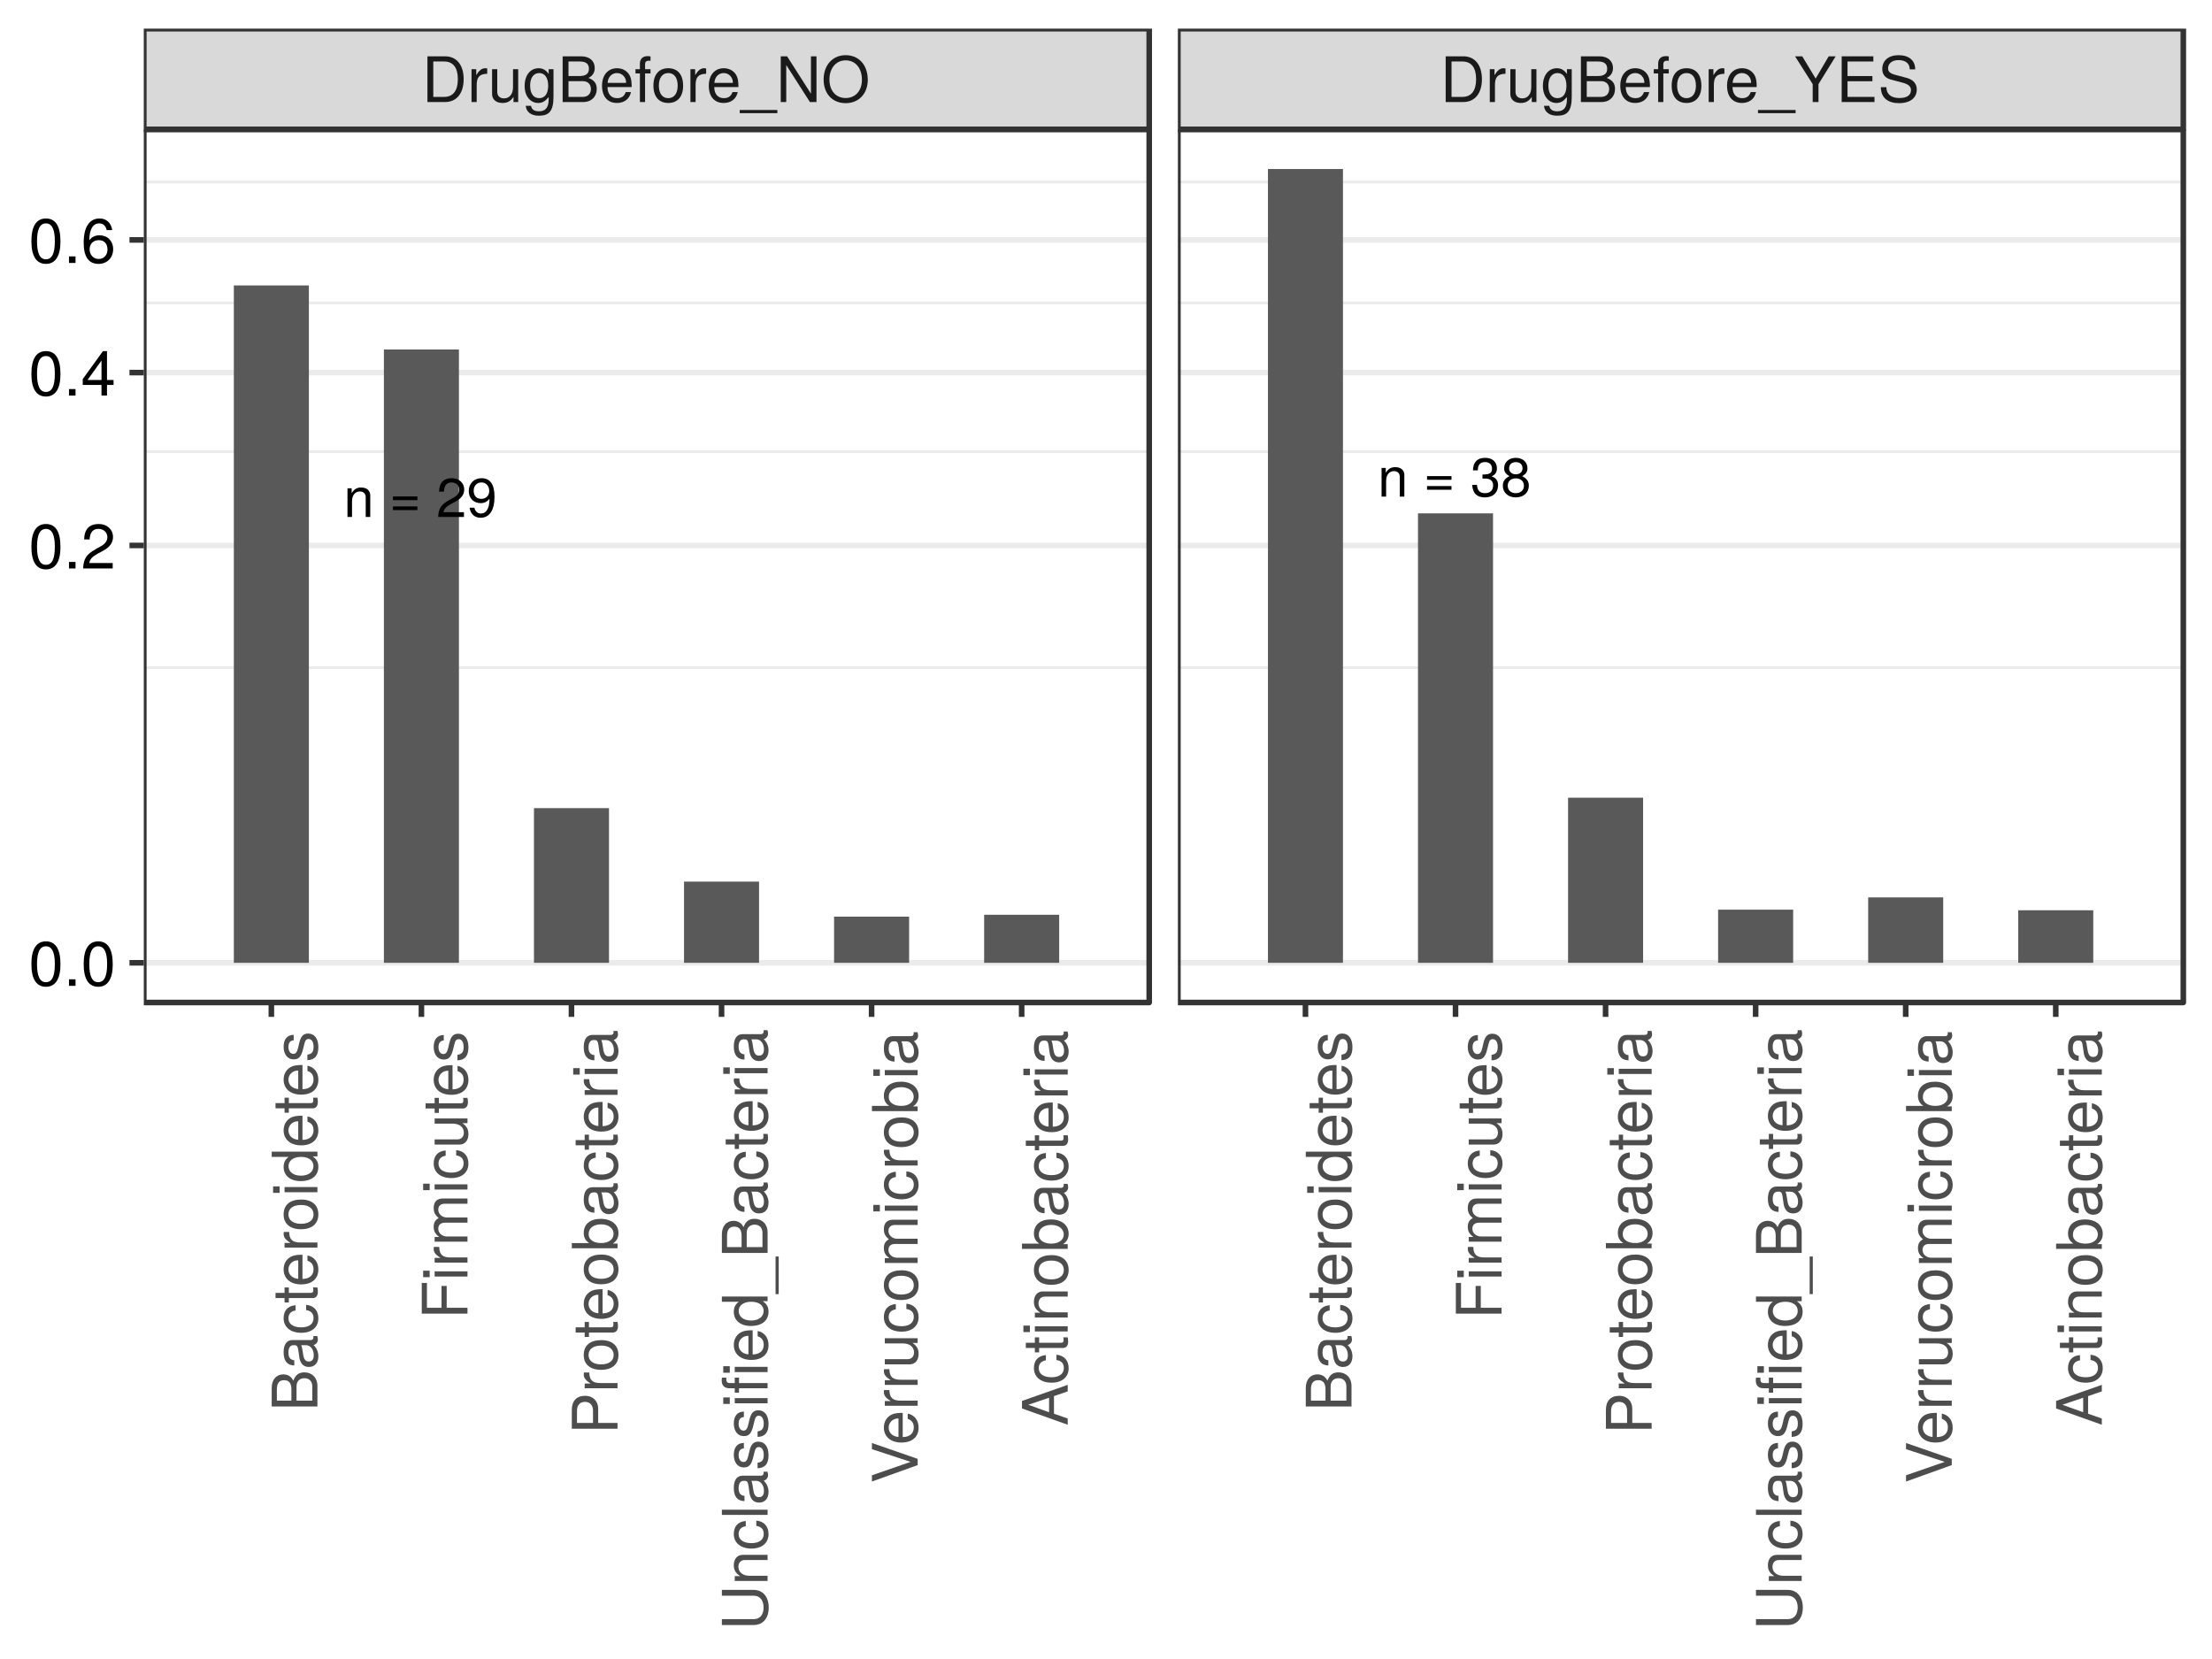 <?xml version="1.0" encoding="UTF-8"?>
<svg xmlns="http://www.w3.org/2000/svg" xmlns:xlink="http://www.w3.org/1999/xlink" width="768pt" height="576pt" viewBox="0 0 768 576" version="1.1">
<defs>
<g>
<symbol overflow="visible" id="glyph0-0">
<path style="stroke:none;" d=""/>
</symbol>
<symbol overflow="visible" id="glyph0-1">
<path style="stroke:none;" d="M 9.234 0 L 9.234 -7.516 C 9.234 -9.156 8 -10.219 6.094 -10.219 C 4.609 -10.219 3.656 -9.656 2.781 -8.266 L 2.781 -9.938 L 1.328 -9.938 L 1.328 0 L 2.906 0 L 2.906 -5.484 C 2.906 -7.516 4 -8.844 5.609 -8.844 C 6.859 -8.844 7.656 -8.078 7.656 -6.891 L 7.656 0 Z M 9.234 0 "/>
</symbol>
<symbol overflow="visible" id="glyph0-2">
<path style="stroke:none;" d=""/>
</symbol>
<symbol overflow="visible" id="glyph0-3">
<path style="stroke:none;" d="M 9.781 -5.828 L 9.781 -7.109 L 1.297 -7.109 L 1.297 -5.828 Z M 9.781 -2.375 L 9.781 -3.656 L 1.297 -3.656 L 1.297 -2.375 Z M 9.781 -2.375 "/>
</symbol>
<symbol overflow="visible" id="glyph0-4">
<path style="stroke:none;" d="M 9.688 -9.5 C 9.688 -11.781 7.922 -13.453 5.391 -13.453 C 2.641 -13.453 1.047 -12.047 0.953 -8.781 L 2.625 -8.781 C 2.75 -11.047 3.688 -11.984 5.328 -11.984 C 6.844 -11.984 7.984 -10.906 7.984 -9.469 C 7.984 -8.406 7.359 -7.5 6.172 -6.812 L 4.422 -5.828 C 1.609 -4.234 0.797 -2.953 0.641 0 L 9.594 0 L 9.594 -1.656 L 2.516 -1.656 C 2.688 -2.75 3.297 -3.453 4.953 -4.422 L 6.844 -5.438 C 8.719 -6.453 9.688 -7.859 9.688 -9.5 Z M 9.688 -9.5 "/>
</symbol>
<symbol overflow="visible" id="glyph0-5">
<path style="stroke:none;" d="M 9.656 -7.031 C 9.656 -11.25 8.188 -13.453 5.125 -13.453 C 2.562 -13.453 0.719 -11.625 0.719 -8.984 C 0.719 -6.484 2.422 -4.797 4.859 -4.797 C 6.125 -4.797 7.062 -5.25 7.922 -6.297 C 7.906 -3.016 6.844 -1.188 4.938 -1.188 C 3.75 -1.188 2.938 -1.938 2.672 -3.219 L 1 -3.219 C 1.328 -1.031 2.766 0.281 4.812 0.281 C 7.969 0.281 9.656 -2.391 9.656 -7.031 Z M 7.828 -9.031 C 7.828 -7.375 6.672 -6.281 5.047 -6.281 C 3.438 -6.281 2.422 -7.328 2.422 -9.125 C 2.422 -10.828 3.562 -11.984 5.109 -11.984 C 6.656 -11.984 7.828 -10.781 7.828 -9.031 Z M 7.828 -9.031 "/>
</symbol>
<symbol overflow="visible" id="glyph0-6">
<path style="stroke:none;" d="M 9.594 -3.906 C 9.594 -5.531 8.938 -6.484 7.328 -7.031 C 8.578 -7.531 9.203 -8.406 9.203 -9.75 C 9.203 -12.062 7.656 -13.453 5.109 -13.453 C 2.391 -13.453 0.953 -11.969 0.891 -9.109 L 2.562 -9.109 C 2.594 -11.094 3.422 -11.984 5.125 -11.984 C 6.594 -11.984 7.5 -11.109 7.5 -9.688 C 7.5 -8.25 6.859 -7.656 4.188 -7.656 L 4.188 -6.266 L 5.109 -6.266 C 6.938 -6.266 7.891 -5.391 7.891 -3.891 C 7.891 -2.203 6.844 -1.188 5.109 -1.188 C 3.281 -1.188 2.391 -2.109 2.281 -4.062 L 0.609 -4.062 C 0.812 -1.062 2.297 0.281 5.047 0.281 C 7.812 0.281 9.594 -1.359 9.594 -3.906 Z M 9.594 -3.906 "/>
</symbol>
<symbol overflow="visible" id="glyph0-7">
<path style="stroke:none;" d="M 9.734 -3.797 C 9.734 -5.297 8.969 -6.328 7.422 -7.078 C 8.797 -7.906 9.25 -8.594 9.25 -9.859 C 9.25 -11.969 7.609 -13.453 5.219 -13.453 C 2.844 -13.453 1.172 -11.969 1.172 -9.859 C 1.172 -8.609 1.625 -7.922 3 -7.078 C 1.453 -6.328 0.703 -5.297 0.703 -3.812 C 0.703 -1.344 2.562 0.281 5.219 0.281 C 7.875 0.281 9.734 -1.344 9.734 -3.797 Z M 7.547 -9.828 C 7.547 -8.578 6.625 -7.734 5.219 -7.734 C 3.812 -7.734 2.891 -8.578 2.891 -9.844 C 2.891 -11.141 3.812 -11.969 5.219 -11.969 C 6.641 -11.969 7.547 -11.141 7.547 -9.828 Z M 8.031 -3.781 C 8.031 -2.188 6.891 -1.188 5.172 -1.188 C 3.547 -1.188 2.406 -2.203 2.406 -3.781 C 2.406 -5.344 3.547 -6.328 5.219 -6.328 C 6.891 -6.328 8.031 -5.344 8.031 -3.781 Z M 8.031 -3.781 "/>
</symbol>
<symbol overflow="visible" id="glyph1-0">
<path style="stroke:none;" d=""/>
</symbol>
<symbol overflow="visible" id="glyph1-1">
<path style="stroke:none;" d="M 14.516 -7.938 C 14.516 -12.859 12.078 -15.875 8.047 -15.875 L 1.938 -15.875 L 1.938 0 L 8.047 0 C 12.062 0 14.516 -3 14.516 -7.938 Z M 12.5 -7.922 C 12.5 -3.922 10.844 -1.781 7.703 -1.781 L 3.969 -1.781 L 3.969 -14.078 L 7.703 -14.078 C 10.844 -14.078 12.5 -11.969 12.5 -7.922 Z M 12.5 -7.922 "/>
</symbol>
<symbol overflow="visible" id="glyph1-2">
<path style="stroke:none;" d="M 6.984 -9.812 L 6.984 -11.672 C 6.688 -11.703 6.531 -11.734 6.297 -11.734 C 5.109 -11.734 4.219 -11.031 3.172 -9.344 L 3.172 -11.406 L 1.531 -11.406 L 1.531 0 L 3.328 0 L 3.328 -5.922 C 3.328 -8.484 4.172 -9.766 6.984 -9.812 Z M 6.984 -9.812 "/>
</symbol>
<symbol overflow="visible" id="glyph1-3">
<path style="stroke:none;" d="M 10.484 0 L 10.484 -11.406 L 8.688 -11.406 L 8.688 -5.109 C 8.688 -2.781 7.469 -1.266 5.578 -1.266 C 4.141 -1.266 3.219 -2.141 3.219 -3.5 L 3.219 -11.406 L 1.422 -11.406 L 1.422 -2.781 C 1.422 -0.891 2.828 0.328 5.047 0.328 C 6.719 0.328 7.797 -0.266 8.859 -1.766 L 8.859 0 Z M 10.484 0 "/>
</symbol>
<symbol overflow="visible" id="glyph1-4">
<path style="stroke:none;" d="M 10.641 -1.875 L 10.641 -11.406 L 8.969 -11.406 L 8.969 -9.75 C 8.047 -11.094 6.938 -11.734 5.484 -11.734 C 2.594 -11.734 0.625 -9.297 0.625 -5.594 C 0.625 -2 2.656 0.328 5.328 0.328 C 6.766 0.328 7.766 -0.281 8.969 -1.719 L 8.969 -0.953 C 8.969 2.062 7.734 3.219 5.609 3.219 C 4.172 3.219 3.062 2.703 2.844 1.312 L 1 1.312 C 1.203 3.453 2.875 4.75 5.547 4.75 C 9.125 4.75 10.641 3.156 10.641 -1.875 Z M 8.797 -5.641 C 8.797 -2.922 7.625 -1.344 5.703 -1.344 C 3.719 -1.344 2.531 -2.938 2.531 -5.703 C 2.531 -8.438 3.75 -10.062 5.688 -10.062 C 7.641 -10.062 8.797 -8.406 8.797 -5.641 Z M 8.797 -5.641 "/>
</symbol>
<symbol overflow="visible" id="glyph1-5">
<path style="stroke:none;" d="M 13.562 -4.531 C 13.562 -6.438 12.688 -7.594 10.672 -8.375 C 12.109 -9.047 12.859 -10.234 12.859 -11.844 C 12.859 -14.141 11.172 -15.875 8.156 -15.875 L 1.719 -15.875 L 1.719 0 L 8.875 0 C 11.734 0 13.562 -1.922 13.562 -4.531 Z M 10.844 -11.562 C 10.844 -9.953 9.906 -9.031 7.656 -9.031 L 3.75 -9.031 L 3.75 -14.078 L 7.656 -14.078 C 9.906 -14.078 10.844 -13.172 10.844 -11.562 Z M 11.531 -4.5 C 11.531 -2.984 10.594 -1.781 8.688 -1.781 L 3.75 -1.781 L 3.75 -7.25 L 8.688 -7.25 C 10.594 -7.25 11.531 -6.047 11.531 -4.5 Z M 11.531 -4.5 "/>
</symbol>
<symbol overflow="visible" id="glyph1-6">
<path style="stroke:none;" d="M 11.172 -5.188 C 11.172 -6.828 11.031 -7.875 10.703 -8.734 C 9.969 -10.594 8.234 -11.734 6.094 -11.734 C 2.922 -11.734 0.875 -9.375 0.875 -5.641 C 0.875 -1.891 2.844 0.328 6.047 0.328 C 8.656 0.328 10.469 -1.156 10.922 -3.453 L 9.094 -3.453 C 8.594 -1.953 7.578 -1.344 6.109 -1.344 C 4.219 -1.344 2.812 -2.562 2.766 -5.188 Z M 9.234 -6.797 C 9.234 -6.797 9.234 -6.703 9.203 -6.656 L 2.812 -6.656 C 2.953 -8.688 4.25 -10.062 6.078 -10.062 C 7.859 -10.062 9.234 -8.578 9.234 -6.797 Z M 9.234 -6.797 "/>
</symbol>
<symbol overflow="visible" id="glyph1-7">
<path style="stroke:none;" d="M 5.609 -9.922 L 5.609 -11.406 L 3.719 -11.406 L 3.719 -13.188 C 3.719 -13.953 4.156 -14.344 4.984 -14.344 C 5.141 -14.344 5.203 -14.344 5.609 -14.328 L 5.609 -15.828 C 5.203 -15.906 4.969 -15.938 4.594 -15.938 C 2.922 -15.938 1.922 -14.969 1.922 -13.344 L 1.922 -11.406 L 0.391 -11.406 L 0.391 -9.922 L 1.922 -9.922 L 1.922 0 L 3.719 0 L 3.719 -9.922 Z M 5.609 -9.922 "/>
</symbol>
<symbol overflow="visible" id="glyph1-8">
<path style="stroke:none;" d="M 11.094 -5.609 C 11.094 -9.562 9.203 -11.734 5.922 -11.734 C 2.719 -11.734 0.781 -9.531 0.781 -5.703 C 0.781 -1.875 2.703 0.328 5.938 0.328 C 9.141 0.328 11.094 -1.875 11.094 -5.609 Z M 9.203 -5.641 C 9.203 -2.953 7.938 -1.344 5.938 -1.344 C 3.922 -1.344 2.672 -2.938 2.672 -5.703 C 2.672 -8.438 3.922 -10.062 5.938 -10.062 C 7.984 -10.062 9.203 -8.469 9.203 -5.641 Z M 9.203 -5.641 "/>
</symbol>
<symbol overflow="visible" id="glyph1-9">
<path style="stroke:none;" d="M 12.578 3.859 L 12.578 2.766 L -0.484 2.766 L -0.484 3.859 Z M 12.578 3.859 "/>
</symbol>
<symbol overflow="visible" id="glyph1-10">
<path style="stroke:none;" d="M 14.062 0 L 14.062 -15.875 L 12.141 -15.875 L 12.141 -2.891 L 3.859 -15.875 L 1.656 -15.875 L 1.656 0 L 3.562 0 L 3.562 -12.859 L 11.781 0 Z M 14.062 0 "/>
</symbol>
<symbol overflow="visible" id="glyph1-11">
<path style="stroke:none;" d="M 16.156 -7.688 C 16.156 -12.797 13.125 -16.266 8.469 -16.266 C 3.922 -16.266 0.828 -12.781 0.828 -7.812 C 0.828 -2.844 3.922 0.391 8.484 0.391 C 13.141 0.391 16.156 -3.031 16.156 -7.688 Z M 14.125 -7.734 C 14.125 -3.891 11.844 -1.391 8.484 -1.391 C 5.109 -1.391 2.844 -3.891 2.844 -7.812 C 2.844 -11.734 5.109 -14.469 8.469 -14.469 C 11.906 -14.469 14.125 -11.734 14.125 -7.734 Z M 14.125 -7.734 "/>
</symbol>
<symbol overflow="visible" id="glyph1-12">
<path style="stroke:none;" d="M 14.391 -15.875 L 11.969 -15.875 L 7.438 -8.141 L 2.781 -15.875 L 0.281 -15.875 L 6.406 -6.219 L 6.406 0 L 8.422 0 L 8.422 -6.219 Z M 14.391 -15.875 "/>
</symbol>
<symbol overflow="visible" id="glyph1-13">
<path style="stroke:none;" d="M 13.344 0 L 13.344 -1.781 L 3.984 -1.781 L 3.984 -7.219 L 12.625 -7.219 L 12.625 -9.016 L 3.984 -9.016 L 3.984 -14.078 L 12.953 -14.078 L 12.953 -15.875 L 1.953 -15.875 L 1.953 0 Z M 13.344 0 "/>
</symbol>
<symbol overflow="visible" id="glyph1-14">
<path style="stroke:none;" d="M 13.516 -4.359 C 13.516 -6.312 12.297 -7.75 10.141 -8.344 L 6.156 -9.406 C 4.25 -9.906 3.547 -10.531 3.547 -11.75 C 3.547 -13.359 4.969 -14.562 7.094 -14.562 C 9.625 -14.562 11.062 -13.406 11.062 -11.344 L 12.969 -11.344 C 12.969 -14.453 10.812 -16.266 7.156 -16.266 C 3.672 -16.266 1.531 -14.344 1.531 -11.469 C 1.531 -9.531 2.547 -8.312 4.641 -7.766 L 8.578 -6.719 C 10.578 -6.203 11.5 -5.391 11.5 -4.156 C 11.5 -2.422 10.188 -1.391 7.438 -1.391 C 4.438 -1.391 2.953 -2.891 2.953 -5.156 L 1.047 -5.156 C 1.047 -1.422 3.562 0.391 7.312 0.391 C 11.344 0.391 13.516 -1.531 13.516 -4.359 Z M 13.516 -4.359 "/>
</symbol>
<symbol overflow="visible" id="glyph1-15">
<path style="stroke:none;" d="M 11.031 -7.422 C 11.031 -12.781 9.344 -15.438 5.984 -15.438 C 2.656 -15.438 0.938 -12.734 0.938 -7.547 C 0.938 -2.344 2.672 0.328 5.984 0.328 C 9.25 0.328 11.031 -2.344 11.031 -7.422 Z M 9.078 -7.594 C 9.078 -3.219 8.078 -1.266 5.938 -1.266 C 3.922 -1.266 2.891 -3.312 2.891 -7.531 C 2.891 -11.75 3.922 -13.734 5.984 -13.734 C 8.047 -13.734 9.078 -11.734 9.078 -7.594 Z M 9.078 -7.594 "/>
</symbol>
<symbol overflow="visible" id="glyph1-16">
<path style="stroke:none;" d="M 4.156 0 L 4.156 -2.266 L 1.891 -2.266 L 1.891 0 Z M 4.156 0 "/>
</symbol>
<symbol overflow="visible" id="glyph1-17">
<path style="stroke:none;" d="M 11.125 -10.906 C 11.125 -13.516 9.094 -15.438 6.188 -15.438 C 3.031 -15.438 1.203 -13.828 1.094 -10.078 L 3 -10.078 C 3.156 -12.672 4.219 -13.75 6.109 -13.75 C 7.859 -13.75 9.156 -12.516 9.156 -10.859 C 9.156 -9.641 8.438 -8.594 7.078 -7.812 L 5.078 -6.688 C 1.844 -4.859 0.922 -3.391 0.734 0 L 11.016 0 L 11.016 -1.891 L 2.891 -1.891 C 3.094 -3.156 3.781 -3.969 5.688 -5.078 L 7.859 -6.25 C 10.016 -7.406 11.125 -9.016 11.125 -10.906 Z M 11.125 -10.906 "/>
</symbol>
<symbol overflow="visible" id="glyph1-18">
<path style="stroke:none;" d="M 11.312 -3.703 L 11.312 -5.422 L 9.031 -5.422 L 9.031 -15.438 L 7.625 -15.438 L 0.609 -5.719 L 0.609 -3.703 L 7.125 -3.703 L 7.125 0 L 9.031 0 L 9.031 -3.703 Z M 7.125 -5.422 L 2.281 -5.422 L 7.125 -12.172 Z M 7.125 -5.422 "/>
</symbol>
<symbol overflow="visible" id="glyph1-19">
<path style="stroke:none;" d="M 11.172 -4.781 C 11.172 -7.656 9.203 -9.594 6.438 -9.594 C 4.922 -9.594 3.719 -9.016 2.891 -7.875 C 2.922 -11.641 4.141 -13.734 6.328 -13.734 C 7.688 -13.734 8.625 -12.891 8.922 -11.406 L 10.844 -11.406 C 10.469 -13.938 8.812 -15.438 6.469 -15.438 C 2.875 -15.438 0.938 -12.406 0.938 -7.031 C 0.938 -2.219 2.594 0.328 6.109 0.328 C 9.047 0.328 11.172 -1.766 11.172 -4.781 Z M 9.203 -4.641 C 9.203 -2.703 7.906 -1.375 6.141 -1.375 C 4.359 -1.375 3 -2.766 3 -4.75 C 3 -6.656 4.312 -7.906 6.203 -7.906 C 8.047 -7.906 9.203 -6.703 9.203 -4.641 Z M 9.203 -4.641 "/>
</symbol>
<symbol overflow="visible" id="glyph2-0">
<path style="stroke:none;" d=""/>
</symbol>
<symbol overflow="visible" id="glyph2-1">
<path style="stroke:none;" d="M -4.531 -13.562 C -6.438 -13.562 -7.594 -12.688 -8.375 -10.672 C -9.047 -12.109 -10.234 -12.859 -11.844 -12.859 C -14.141 -12.859 -15.875 -11.172 -15.875 -8.156 L -15.875 -1.719 L 0 -1.719 L 0 -8.875 C 0 -11.734 -1.922 -13.562 -4.531 -13.562 Z M -11.562 -10.844 C -9.953 -10.844 -9.031 -9.906 -9.031 -7.656 L -9.031 -3.75 L -14.078 -3.75 L -14.078 -7.656 C -14.078 -9.906 -13.172 -10.844 -11.562 -10.844 Z M -4.5 -11.531 C -2.984 -11.531 -1.781 -10.594 -1.781 -8.688 L -1.781 -3.75 L -7.25 -3.75 L -7.25 -8.688 C -7.25 -10.594 -6.047 -11.531 -4.5 -11.531 Z M -4.5 -11.531 "/>
</symbol>
<symbol overflow="visible" id="glyph2-2">
<path style="stroke:none;" d="M -0.047 -11.641 L -1.422 -11.641 C -1.375 -11.453 -1.375 -11.359 -1.375 -11.25 C -1.375 -10.625 -1.703 -10.266 -2.266 -10.266 L -8.625 -10.266 C -10.641 -10.266 -11.734 -8.797 -11.734 -5.984 C -11.734 -3.219 -10.672 -1.531 -8.031 -1.422 L -8.031 -3.25 C -9.422 -3.391 -10.062 -4.219 -10.062 -5.922 C -10.062 -7.547 -9.453 -8.469 -8.359 -8.469 L -7.875 -8.469 C -7.125 -8.469 -6.797 -8.016 -6.609 -6.578 C -6.297 -4 -6.203 -3.609 -5.922 -2.922 C -5.375 -1.594 -4.359 -0.922 -2.953 -0.922 C -0.891 -0.922 0.328 -2.344 0.328 -4.656 C 0.328 -6.109 -0.281 -7.531 -1.344 -8.531 C -0.484 -8.734 0.156 -9.516 0.156 -10.406 C 0.156 -10.781 0.109 -11.062 -0.047 -11.641 Z M -3.938 -8.469 C -2.312 -8.469 -1.266 -6.812 -1.266 -5.047 C -1.266 -3.641 -1.766 -2.812 -3 -2.812 C -4.203 -2.812 -4.719 -3.609 -5 -5.547 C -5.266 -7.469 -5.359 -7.859 -5.641 -8.469 Z M -3.938 -8.469 "/>
</symbol>
<symbol overflow="visible" id="glyph2-3">
<path style="stroke:none;" d="M -3.922 -10.375 L -3.922 -8.547 C -2.094 -8.25 -1.344 -7.312 -1.344 -5.766 C -1.344 -3.766 -2.891 -2.562 -5.594 -2.562 C -8.438 -2.562 -10.062 -3.75 -10.062 -5.719 C -10.062 -7.25 -9.156 -8.203 -7.578 -8.422 L -7.578 -10.25 C -10.359 -10.031 -11.734 -8.297 -11.734 -5.75 C -11.734 -2.672 -9.375 -0.672 -5.594 -0.672 C -1.922 -0.672 0.328 -2.641 0.328 -5.719 C 0.328 -8.438 -1.312 -10.172 -3.922 -10.375 Z M -3.922 -10.375 "/>
</symbol>
<symbol overflow="visible" id="glyph2-4">
<path style="stroke:none;" d="M 0 -5.531 L -1.531 -5.531 C -1.453 -5.297 -1.438 -5 -1.438 -4.656 C -1.438 -3.875 -1.656 -3.656 -2.453 -3.656 L -9.922 -3.656 L -9.922 -5.531 L -11.406 -5.531 L -11.406 -3.656 L -14.547 -3.656 L -14.547 -1.844 L -11.406 -1.844 L -11.406 -0.312 L -9.922 -0.312 L -9.922 -1.844 L -1.656 -1.844 C -0.5 -1.844 0.156 -2.641 0.156 -4.047 C 0.156 -4.484 0.109 -4.922 0 -5.531 Z M 0 -5.531 "/>
</symbol>
<symbol overflow="visible" id="glyph2-5">
<path style="stroke:none;" d="M -5.188 -11.172 C -6.828 -11.172 -7.875 -11.031 -8.734 -10.703 C -10.594 -9.969 -11.734 -8.234 -11.734 -6.094 C -11.734 -2.922 -9.375 -0.875 -5.641 -0.875 C -1.891 -0.875 0.328 -2.844 0.328 -6.047 C 0.328 -8.656 -1.156 -10.469 -3.453 -10.922 L -3.453 -9.094 C -1.953 -8.594 -1.344 -7.578 -1.344 -6.109 C -1.344 -4.219 -2.562 -2.812 -5.188 -2.766 Z M -6.797 -9.234 C -6.797 -9.234 -6.703 -9.234 -6.656 -9.203 L -6.656 -2.812 C -8.688 -2.953 -10.062 -4.25 -10.062 -6.078 C -10.062 -7.859 -8.578 -9.234 -6.797 -9.234 Z M -6.797 -9.234 "/>
</symbol>
<symbol overflow="visible" id="glyph2-6">
<path style="stroke:none;" d="M -9.812 -6.984 L -11.672 -6.984 C -11.703 -6.688 -11.734 -6.531 -11.734 -6.297 C -11.734 -5.109 -11.031 -4.219 -9.344 -3.172 L -11.406 -3.172 L -11.406 -1.531 L 0 -1.531 L 0 -3.328 L -5.922 -3.328 C -8.484 -3.328 -9.766 -4.172 -9.812 -6.984 Z M -9.812 -6.984 "/>
</symbol>
<symbol overflow="visible" id="glyph2-7">
<path style="stroke:none;" d="M -5.609 -11.094 C -9.562 -11.094 -11.734 -9.203 -11.734 -5.922 C -11.734 -2.719 -9.531 -0.781 -5.703 -0.781 C -1.875 -0.781 0.328 -2.703 0.328 -5.938 C 0.328 -9.141 -1.875 -11.094 -5.609 -11.094 Z M -5.641 -9.203 C -2.953 -9.203 -1.344 -7.938 -1.344 -5.938 C -1.344 -3.922 -2.938 -2.672 -5.703 -2.672 C -8.438 -2.672 -10.062 -3.922 -10.062 -5.938 C -10.062 -7.984 -8.469 -9.203 -5.641 -9.203 Z M -5.641 -9.203 "/>
</symbol>
<symbol overflow="visible" id="glyph2-8">
<path style="stroke:none;" d="M 0 -3.328 L -11.406 -3.328 L -11.406 -1.531 L 0 -1.531 Z M -13.125 -3.562 L -15.391 -3.562 L -15.391 -1.312 L -13.125 -1.312 Z M -13.125 -3.562 "/>
</symbol>
<symbol overflow="visible" id="glyph2-9">
<path style="stroke:none;" d="M 0 -10.781 L -15.875 -10.781 L -15.875 -8.969 L -9.969 -8.969 C -11.125 -8.203 -11.734 -6.984 -11.734 -5.469 C -11.734 -2.5 -9.453 -0.562 -5.812 -0.562 C -1.953 -0.562 0.328 -2.453 0.328 -5.531 C 0.328 -7.094 -0.266 -8.188 -1.672 -9.156 L 0 -9.156 Z M -5.656 -8.969 C -3.031 -8.969 -1.375 -7.703 -1.375 -5.797 C -1.375 -3.781 -3.047 -2.453 -5.703 -2.453 C -8.359 -2.453 -10.031 -3.781 -10.031 -5.766 C -10.031 -7.734 -8.297 -8.969 -5.656 -8.969 Z M -5.656 -8.969 "/>
</symbol>
<symbol overflow="visible" id="glyph2-10">
<path style="stroke:none;" d="M -3.203 -9.984 C -4.891 -9.984 -5.75 -9.031 -6.297 -6.766 L -6.703 -5.031 C -7.047 -3.547 -7.531 -2.922 -8.344 -2.922 C -9.375 -2.922 -10.062 -3.859 -10.062 -5.328 C -10.062 -6.797 -9.422 -7.578 -8.234 -7.625 L -8.234 -9.531 C -10.469 -9.516 -11.734 -8.031 -11.734 -5.391 C -11.734 -2.75 -10.359 -1.016 -8.25 -1.016 C -6.469 -1.016 -5.609 -1.938 -4.969 -4.641 L -4.547 -6.328 C -4.25 -7.594 -3.875 -8.094 -3.047 -8.094 C -1.984 -8.094 -1.344 -7.031 -1.344 -5.438 C -1.344 -3.812 -1.734 -2.891 -3.484 -2.656 L -3.484 -0.734 C -0.844 -0.828 0.328 -2.312 0.328 -5.297 C 0.328 -8.156 -1 -9.984 -3.203 -9.984 Z M -3.203 -9.984 "/>
</symbol>
<symbol overflow="visible" id="glyph2-11">
<path style="stroke:none;" d="M -14.078 -12.609 L -15.875 -12.609 L -15.875 -1.953 L 0 -1.953 L 0 -3.984 L -7.219 -3.984 L -7.219 -11.562 L -9.016 -11.562 L -9.016 -3.984 L -14.078 -3.984 Z M -14.078 -12.609 "/>
</symbol>
<symbol overflow="visible" id="glyph2-12">
<path style="stroke:none;" d="M 0 -16.547 L -8.547 -16.547 C -10.594 -16.547 -11.734 -15.406 -11.734 -13.281 C -11.734 -11.75 -11.281 -10.844 -9.984 -9.766 C -11.203 -9.094 -11.734 -8.188 -11.734 -6.703 C -11.734 -5.188 -11.172 -4.172 -9.797 -3.203 L -11.406 -3.203 L -11.406 -1.547 L 0 -1.547 L 0 -3.359 L -7.156 -3.359 C -8.812 -3.359 -10.141 -4.547 -10.141 -6.031 C -10.141 -7.375 -9.312 -8.141 -7.859 -8.141 L 0 -8.141 L 0 -9.953 L -7.156 -9.953 C -8.812 -9.953 -10.141 -11.172 -10.141 -12.641 C -10.141 -13.969 -9.297 -14.734 -7.859 -14.734 L 0 -14.734 Z M 0 -16.547 "/>
</symbol>
<symbol overflow="visible" id="glyph2-13">
<path style="stroke:none;" d="M 0 -10.484 L -11.406 -10.484 L -11.406 -8.688 L -5.109 -8.688 C -2.781 -8.688 -1.266 -7.469 -1.266 -5.578 C -1.266 -4.141 -2.141 -3.219 -3.5 -3.219 L -11.406 -3.219 L -11.406 -1.422 L -2.781 -1.422 C -0.891 -1.422 0.328 -2.828 0.328 -5.047 C 0.328 -6.719 -0.266 -7.797 -1.766 -8.859 L 0 -8.859 Z M 0 -10.484 "/>
</symbol>
<symbol overflow="visible" id="glyph2-14">
<path style="stroke:none;" d="M -11.203 -13.422 C -14.188 -13.422 -15.875 -11.672 -15.875 -8.531 L -15.875 -1.984 L 0 -1.984 L 0 -4 L -6.719 -4 L -6.719 -8.984 C -6.719 -11.594 -8.578 -13.422 -11.203 -13.422 Z M -11.297 -11.312 C -9.562 -11.312 -8.516 -10.172 -8.516 -8.234 L -8.516 -4 L -14.078 -4 L -14.078 -8.234 C -14.078 -10.172 -13.031 -11.312 -11.297 -11.312 Z M -11.297 -11.312 "/>
</symbol>
<symbol overflow="visible" id="glyph2-15">
<path style="stroke:none;" d="M -5.828 -11.391 C -9.531 -11.391 -11.734 -9.516 -11.734 -6.516 C -11.734 -4.938 -11.141 -3.828 -9.859 -2.984 L -15.875 -2.984 L -15.875 -1.172 L 0 -1.172 L 0 -2.812 L -1.625 -2.812 C -0.312 -3.672 0.328 -4.828 0.328 -6.422 C 0.328 -9.422 -2.141 -11.391 -5.828 -11.391 Z M -5.719 -9.484 C -3.141 -9.484 -1.375 -8.141 -1.375 -6.156 C -1.375 -4.25 -3.109 -2.984 -5.703 -2.984 C -8.375 -2.984 -10.125 -4.25 -10.031 -6.156 C -10.031 -8.188 -8.266 -9.484 -5.719 -9.484 Z M -5.719 -9.484 "/>
</symbol>
<symbol overflow="visible" id="glyph2-16">
<path style="stroke:none;" d="M -4.828 -14.031 L -15.875 -14.031 L -15.875 -12.016 L -4.828 -12.016 C -2.703 -12.016 -1.391 -10.469 -1.391 -7.922 C -1.391 -5.547 -2.531 -3.875 -4.828 -3.875 L -15.875 -3.875 L -15.875 -1.844 L -4.828 -1.844 C -1.609 -1.844 0.391 -4.156 0.391 -7.922 C 0.391 -11.641 -1.656 -14.031 -4.828 -14.031 Z M -4.828 -14.031 "/>
</symbol>
<symbol overflow="visible" id="glyph2-17">
<path style="stroke:none;" d="M 0 -10.594 L -8.625 -10.594 C -10.516 -10.594 -11.734 -9.188 -11.734 -6.984 C -11.734 -5.297 -11.078 -4.203 -9.484 -3.203 L -11.406 -3.203 L -11.406 -1.531 L 0 -1.531 L 0 -3.328 L -6.297 -3.328 C -8.625 -3.328 -10.141 -4.594 -10.141 -6.438 C -10.141 -7.875 -9.266 -8.797 -7.906 -8.797 L 0 -8.797 Z M 0 -10.594 "/>
</symbol>
<symbol overflow="visible" id="glyph2-18">
<path style="stroke:none;" d="M 0 -3.281 L -15.875 -3.281 L -15.875 -1.484 L 0 -1.484 Z M 0 -3.281 "/>
</symbol>
<symbol overflow="visible" id="glyph2-19">
<path style="stroke:none;" d="M -9.922 -5.609 L -11.406 -5.609 L -11.406 -3.719 L -13.188 -3.719 C -13.953 -3.719 -14.344 -4.156 -14.344 -4.984 C -14.344 -5.141 -14.344 -5.203 -14.328 -5.609 L -15.828 -5.609 C -15.906 -5.203 -15.938 -4.969 -15.938 -4.594 C -15.938 -2.922 -14.969 -1.922 -13.344 -1.922 L -11.406 -1.922 L -11.406 -0.391 L -9.922 -0.391 L -9.922 -1.922 L 0 -1.922 L 0 -3.719 L -9.922 -3.719 Z M 0 -9.344 L -11.406 -9.344 L -11.406 -7.531 L 0 -7.531 Z M -13.125 -9.578 L -15.391 -9.578 L -15.391 -7.312 L -13.125 -7.312 Z M -13.125 -9.578 "/>
</symbol>
<symbol overflow="visible" id="glyph2-20">
<path style="stroke:none;" d="M 3.859 -12.578 L 2.766 -12.578 L 2.766 0.484 L 3.859 0.484 Z M 3.859 -12.578 "/>
</symbol>
<symbol overflow="visible" id="glyph2-21">
<path style="stroke:none;" d="M -15.875 -14.031 L -15.875 -11.891 L -2.438 -7.484 L -15.875 -2.828 L -15.875 -0.656 L 0 -6.359 L 0 -8.531 Z M -15.875 -14.031 "/>
</symbol>
<symbol overflow="visible" id="glyph2-22">
<path style="stroke:none;" d="M 0 -14.219 L -15.875 -8.641 L -15.875 -6.031 L 0 -0.375 L 0 -2.531 L -4.766 -4.203 L -4.766 -10.312 L 0 -11.953 Z M -6.469 -9.75 L -6.469 -4.703 L -13.688 -7.312 Z M -6.469 -9.75 "/>
</symbol>
</g>
<clipPath id="clip1">
  <path d="M 49.93 44.902 L 400 44.902 L 400 349 L 49.93 349 Z M 49.93 44.902 "/>
</clipPath>
<clipPath id="clip2">
  <path d="M 49.93 231 L 400 231 L 400 233 L 49.93 233 Z M 49.93 231 "/>
</clipPath>
<clipPath id="clip3">
  <path d="M 49.93 156 L 400 156 L 400 158 L 49.93 158 Z M 49.93 156 "/>
</clipPath>
<clipPath id="clip4">
  <path d="M 49.93 104 L 400 104 L 400 106 L 49.93 106 Z M 49.93 104 "/>
</clipPath>
<clipPath id="clip5">
  <path d="M 49.93 62 L 400 62 L 400 64 L 49.93 64 Z M 49.93 62 "/>
</clipPath>
<clipPath id="clip6">
  <path d="M 49.93 333 L 400 333 L 400 336 L 49.93 336 Z M 49.93 333 "/>
</clipPath>
<clipPath id="clip7">
  <path d="M 49.93 188 L 400 188 L 400 191 L 49.93 191 Z M 49.93 188 "/>
</clipPath>
<clipPath id="clip8">
  <path d="M 49.93 128 L 400 128 L 400 131 L 49.93 131 Z M 49.93 128 "/>
</clipPath>
<clipPath id="clip9">
  <path d="M 49.93 82 L 400 82 L 400 85 L 49.93 85 Z M 49.93 82 "/>
</clipPath>
<clipPath id="clip10">
  <path d="M 49.93 44.902 L 400 44.902 L 400 349.07 L 49.93 349.07 Z M 49.93 44.902 "/>
</clipPath>
<clipPath id="clip11">
  <path d="M 408.965 44.902 L 759 44.902 L 759 349 L 408.965 349 Z M 408.965 44.902 "/>
</clipPath>
<clipPath id="clip12">
  <path d="M 408.965 231 L 759 231 L 759 233 L 408.965 233 Z M 408.965 231 "/>
</clipPath>
<clipPath id="clip13">
  <path d="M 408.965 156 L 759 156 L 759 158 L 408.965 158 Z M 408.965 156 "/>
</clipPath>
<clipPath id="clip14">
  <path d="M 408.965 104 L 759 104 L 759 106 L 408.965 106 Z M 408.965 104 "/>
</clipPath>
<clipPath id="clip15">
  <path d="M 408.965 62 L 759 62 L 759 64 L 408.965 64 Z M 408.965 62 "/>
</clipPath>
<clipPath id="clip16">
  <path d="M 408.965 333 L 759.039 333 L 759.039 336 L 408.965 336 Z M 408.965 333 "/>
</clipPath>
<clipPath id="clip17">
  <path d="M 408.965 188 L 759.039 188 L 759.039 191 L 408.965 191 Z M 408.965 188 "/>
</clipPath>
<clipPath id="clip18">
  <path d="M 408.965 128 L 759.039 128 L 759.039 131 L 408.965 131 Z M 408.965 128 "/>
</clipPath>
<clipPath id="clip19">
  <path d="M 408.965 82 L 759.039 82 L 759.039 85 L 408.965 85 Z M 408.965 82 "/>
</clipPath>
<clipPath id="clip20">
  <path d="M 408.965 44.902 L 759.039 44.902 L 759.039 349.07 L 408.965 349.07 Z M 408.965 44.902 "/>
</clipPath>
<clipPath id="clip21">
  <path d="M 49.93 9.961 L 400 9.961 L 400 45 L 49.93 45 Z M 49.93 9.961 "/>
</clipPath>
<clipPath id="clip22">
  <path d="M 49.93 9.961 L 400 9.961 L 400 45.902 L 49.93 45.902 Z M 49.93 9.961 "/>
</clipPath>
<clipPath id="clip23">
  <path d="M 408.965 9.961 L 759 9.961 L 759 45 L 408.965 45 Z M 408.965 9.961 "/>
</clipPath>
<clipPath id="clip24">
  <path d="M 408.965 9.961 L 759.039 9.961 L 759.039 45.902 L 408.965 45.902 Z M 408.965 9.961 "/>
</clipPath>
</defs>
<g id="surface7939">
<rect x="0" y="0" width="768" height="576" style="fill:rgb(100%,100%,100%);fill-opacity:1;stroke:none;"/>
<rect x="0" y="0" width="768" height="576" style="fill:rgb(100%,100%,100%);fill-opacity:1;stroke:none;"/>
<path style="fill:none;stroke-width:1.94;stroke-linecap:round;stroke-linejoin:round;stroke:rgb(100%,100%,100%);stroke-opacity:1;stroke-miterlimit:10;" d="M 0 576 L 768 576 L 768 0 L 0 0 Z M 0 576 "/>
<g clip-path="url(#clip1)" clip-rule="nonzero">
<path style=" stroke:none;fill-rule:nonzero;fill:rgb(100%,100%,100%);fill-opacity:1;" d="M 49.93 348.07 L 399.004 348.07 L 399.004 44.902 L 49.93 44.902 Z M 49.93 348.07 "/>
</g>
<g clip-path="url(#clip2)" clip-rule="nonzero">
<path style="fill:none;stroke-width:0.97;stroke-linecap:butt;stroke-linejoin:round;stroke:rgb(92.157%,92.157%,92.157%);stroke-opacity:1;stroke-miterlimit:10;" d="M 49.93 231.824 L 399 231.824 "/>
</g>
<g clip-path="url(#clip3)" clip-rule="nonzero">
<path style="fill:none;stroke-width:0.97;stroke-linecap:butt;stroke-linejoin:round;stroke:rgb(92.157%,92.157%,92.157%);stroke-opacity:1;stroke-miterlimit:10;" d="M 49.93 156.812 L 399 156.812 "/>
</g>
<g clip-path="url(#clip4)" clip-rule="nonzero">
<path style="fill:none;stroke-width:0.97;stroke-linecap:butt;stroke-linejoin:round;stroke:rgb(92.157%,92.157%,92.157%);stroke-opacity:1;stroke-miterlimit:10;" d="M 49.93 105.168 L 399 105.168 "/>
</g>
<g clip-path="url(#clip5)" clip-rule="nonzero">
<path style="fill:none;stroke-width:0.97;stroke-linecap:butt;stroke-linejoin:round;stroke:rgb(92.157%,92.157%,92.157%);stroke-opacity:1;stroke-miterlimit:10;" d="M 49.93 63.188 L 399 63.188 "/>
</g>
<g clip-path="url(#clip6)" clip-rule="nonzero">
<path style="fill:none;stroke-width:1.94;stroke-linecap:butt;stroke-linejoin:round;stroke:rgb(92.157%,92.157%,92.157%);stroke-opacity:1;stroke-miterlimit:10;" d="M 49.93 334.289 L 399 334.289 "/>
</g>
<g clip-path="url(#clip7)" clip-rule="nonzero">
<path style="fill:none;stroke-width:1.94;stroke-linecap:butt;stroke-linejoin:round;stroke:rgb(92.157%,92.157%,92.157%);stroke-opacity:1;stroke-miterlimit:10;" d="M 49.93 189.379 L 399 189.379 "/>
</g>
<g clip-path="url(#clip8)" clip-rule="nonzero">
<path style="fill:none;stroke-width:1.94;stroke-linecap:butt;stroke-linejoin:round;stroke:rgb(92.157%,92.157%,92.157%);stroke-opacity:1;stroke-miterlimit:10;" d="M 49.93 129.355 L 399 129.355 "/>
</g>
<g clip-path="url(#clip9)" clip-rule="nonzero">
<path style="fill:none;stroke-width:1.94;stroke-linecap:butt;stroke-linejoin:round;stroke:rgb(92.157%,92.157%,92.157%);stroke-opacity:1;stroke-miterlimit:10;" d="M 49.93 83.301 L 399 83.301 "/>
</g>
<path style=" stroke:none;fill-rule:nonzero;fill:rgb(34.902%,34.902%,34.902%);fill-opacity:1;" d="M 81.188 99.105 L 107.238 99.105 L 107.238 334.289 L 81.188 334.289 Z M 81.188 99.105 "/>
<path style=" stroke:none;fill-rule:nonzero;fill:rgb(34.902%,34.902%,34.902%);fill-opacity:1;" d="M 133.289 121.348 L 159.34 121.348 L 159.34 334.289 L 133.289 334.289 Z M 133.289 121.348 "/>
<path style=" stroke:none;fill-rule:nonzero;fill:rgb(34.902%,34.902%,34.902%);fill-opacity:1;" d="M 185.391 280.578 L 211.441 280.578 L 211.441 334.289 L 185.391 334.289 Z M 185.391 280.578 "/>
<path style=" stroke:none;fill-rule:nonzero;fill:rgb(34.902%,34.902%,34.902%);fill-opacity:1;" d="M 237.492 306.094 L 263.539 306.094 L 263.539 334.289 L 237.492 334.289 Z M 237.492 306.094 "/>
<path style=" stroke:none;fill-rule:nonzero;fill:rgb(34.902%,34.902%,34.902%);fill-opacity:1;" d="M 289.59 318.258 L 315.641 318.258 L 315.641 334.289 L 289.59 334.289 Z M 289.59 318.258 "/>
<path style=" stroke:none;fill-rule:nonzero;fill:rgb(34.902%,34.902%,34.902%);fill-opacity:1;" d="M 341.691 317.602 L 367.742 317.602 L 367.742 334.289 L 341.691 334.289 Z M 341.691 317.602 "/>
<g style="fill:rgb(0%,0%,0%);fill-opacity:1;">
  <use xlink:href="#glyph0-1" x="119.316" y="179.482"/>
  <use xlink:href="#glyph0-2" x="129.863" y="179.482"/>
  <use xlink:href="#glyph0-3" x="135.137" y="179.482"/>
  <use xlink:href="#glyph0-2" x="146.215" y="179.482"/>
  <use xlink:href="#glyph0-4" x="151.488" y="179.482"/>
  <use xlink:href="#glyph0-5" x="162.035" y="179.482"/>
</g>
<g clip-path="url(#clip10)" clip-rule="nonzero">
<path style="fill:none;stroke-width:1.94;stroke-linecap:round;stroke-linejoin:round;stroke:rgb(20%,20%,20%);stroke-opacity:1;stroke-miterlimit:10;" d="M 49.93 348.07 L 399.004 348.07 L 399.004 44.902 L 49.93 44.902 Z M 49.93 348.07 "/>
</g>
<g clip-path="url(#clip11)" clip-rule="nonzero">
<path style=" stroke:none;fill-rule:nonzero;fill:rgb(100%,100%,100%);fill-opacity:1;" d="M 408.965 348.07 L 758.039 348.07 L 758.039 44.902 L 408.965 44.902 Z M 408.965 348.07 "/>
</g>
<g clip-path="url(#clip12)" clip-rule="nonzero">
<path style="fill:none;stroke-width:0.97;stroke-linecap:butt;stroke-linejoin:round;stroke:rgb(92.157%,92.157%,92.157%);stroke-opacity:1;stroke-miterlimit:10;" d="M 408.965 231.824 L 758.039 231.824 "/>
</g>
<g clip-path="url(#clip13)" clip-rule="nonzero">
<path style="fill:none;stroke-width:0.97;stroke-linecap:butt;stroke-linejoin:round;stroke:rgb(92.157%,92.157%,92.157%);stroke-opacity:1;stroke-miterlimit:10;" d="M 408.965 156.812 L 758.039 156.812 "/>
</g>
<g clip-path="url(#clip14)" clip-rule="nonzero">
<path style="fill:none;stroke-width:0.97;stroke-linecap:butt;stroke-linejoin:round;stroke:rgb(92.157%,92.157%,92.157%);stroke-opacity:1;stroke-miterlimit:10;" d="M 408.965 105.168 L 758.039 105.168 "/>
</g>
<g clip-path="url(#clip15)" clip-rule="nonzero">
<path style="fill:none;stroke-width:0.97;stroke-linecap:butt;stroke-linejoin:round;stroke:rgb(92.157%,92.157%,92.157%);stroke-opacity:1;stroke-miterlimit:10;" d="M 408.965 63.188 L 758.039 63.188 "/>
</g>
<g clip-path="url(#clip16)" clip-rule="nonzero">
<path style="fill:none;stroke-width:1.94;stroke-linecap:butt;stroke-linejoin:round;stroke:rgb(92.157%,92.157%,92.157%);stroke-opacity:1;stroke-miterlimit:10;" d="M 408.965 334.289 L 758.039 334.289 "/>
</g>
<g clip-path="url(#clip17)" clip-rule="nonzero">
<path style="fill:none;stroke-width:1.94;stroke-linecap:butt;stroke-linejoin:round;stroke:rgb(92.157%,92.157%,92.157%);stroke-opacity:1;stroke-miterlimit:10;" d="M 408.965 189.379 L 758.039 189.379 "/>
</g>
<g clip-path="url(#clip18)" clip-rule="nonzero">
<path style="fill:none;stroke-width:1.94;stroke-linecap:butt;stroke-linejoin:round;stroke:rgb(92.157%,92.157%,92.157%);stroke-opacity:1;stroke-miterlimit:10;" d="M 408.965 129.355 L 758.039 129.355 "/>
</g>
<g clip-path="url(#clip19)" clip-rule="nonzero">
<path style="fill:none;stroke-width:1.94;stroke-linecap:butt;stroke-linejoin:round;stroke:rgb(92.157%,92.157%,92.157%);stroke-opacity:1;stroke-miterlimit:10;" d="M 408.965 83.301 L 758.039 83.301 "/>
</g>
<path style=" stroke:none;fill-rule:nonzero;fill:rgb(34.902%,34.902%,34.902%);fill-opacity:1;" d="M 440.227 58.684 L 466.273 58.684 L 466.273 334.289 L 440.227 334.289 Z M 440.227 58.684 "/>
<path style=" stroke:none;fill-rule:nonzero;fill:rgb(34.902%,34.902%,34.902%);fill-opacity:1;" d="M 492.324 178.238 L 518.375 178.238 L 518.375 334.289 L 492.324 334.289 Z M 492.324 178.238 "/>
<path style=" stroke:none;fill-rule:nonzero;fill:rgb(34.902%,34.902%,34.902%);fill-opacity:1;" d="M 544.426 276.965 L 570.477 276.965 L 570.477 334.289 L 544.426 334.289 Z M 544.426 276.965 "/>
<path style=" stroke:none;fill-rule:nonzero;fill:rgb(34.902%,34.902%,34.902%);fill-opacity:1;" d="M 596.527 315.832 L 622.578 315.832 L 622.578 334.289 L 596.527 334.289 Z M 596.527 315.832 "/>
<path style=" stroke:none;fill-rule:nonzero;fill:rgb(34.902%,34.902%,34.902%);fill-opacity:1;" d="M 648.625 311.57 L 674.676 311.57 L 674.676 334.289 L 648.625 334.289 Z M 648.625 311.57 "/>
<path style=" stroke:none;fill-rule:nonzero;fill:rgb(34.902%,34.902%,34.902%);fill-opacity:1;" d="M 700.727 316.043 L 726.777 316.043 L 726.777 334.289 L 700.727 334.289 Z M 700.727 316.043 "/>
<g style="fill:rgb(0%,0%,0%);fill-opacity:1;">
  <use xlink:href="#glyph0-1" x="478.352" y="172.412"/>
  <use xlink:href="#glyph0-2" x="488.898" y="172.412"/>
  <use xlink:href="#glyph0-3" x="494.172" y="172.412"/>
  <use xlink:href="#glyph0-2" x="505.25" y="172.412"/>
  <use xlink:href="#glyph0-6" x="510.523" y="172.412"/>
  <use xlink:href="#glyph0-7" x="521.07" y="172.412"/>
</g>
<g clip-path="url(#clip20)" clip-rule="nonzero">
<path style="fill:none;stroke-width:1.94;stroke-linecap:round;stroke-linejoin:round;stroke:rgb(20%,20%,20%);stroke-opacity:1;stroke-miterlimit:10;" d="M 408.965 348.07 L 758.039 348.07 L 758.039 44.902 L 408.965 44.902 Z M 408.965 348.07 "/>
</g>
<g clip-path="url(#clip21)" clip-rule="nonzero">
<path style=" stroke:none;fill-rule:nonzero;fill:rgb(85.098%,85.098%,85.098%);fill-opacity:1;" d="M 49.93 44.902 L 399.004 44.902 L 399.004 9.961 L 49.93 9.961 Z M 49.93 44.902 "/>
</g>
<g clip-path="url(#clip22)" clip-rule="nonzero">
<path style="fill:none;stroke-width:1.94;stroke-linecap:round;stroke-linejoin:round;stroke:rgb(20%,20%,20%);stroke-opacity:1;stroke-miterlimit:10;" d="M 49.93 44.902 L 399.004 44.902 L 399.004 9.961 L 49.93 9.961 Z M 49.93 44.902 "/>
</g>
<g style="fill:rgb(10.196%,10.196%,10.196%);fill-opacity:1;">
  <use xlink:href="#glyph1-1" x="146.465" y="35.425"/>
  <use xlink:href="#glyph1-2" x="162.18" y="35.425"/>
  <use xlink:href="#glyph1-3" x="169.428" y="35.425"/>
  <use xlink:href="#glyph1-4" x="181.529" y="35.425"/>
  <use xlink:href="#glyph1-5" x="193.631" y="35.425"/>
  <use xlink:href="#glyph1-6" x="208.148" y="35.425"/>
  <use xlink:href="#glyph1-7" x="220.25" y="35.425"/>
  <use xlink:href="#glyph1-8" x="226.083" y="35.425"/>
  <use xlink:href="#glyph1-2" x="238.185" y="35.425"/>
  <use xlink:href="#glyph1-6" x="245.215" y="35.425"/>
  <use xlink:href="#glyph1-9" x="257.316" y="35.425"/>
  <use xlink:href="#glyph1-10" x="269.418" y="35.425"/>
  <use xlink:href="#glyph1-11" x="285.133" y="35.425"/>
</g>
<g clip-path="url(#clip23)" clip-rule="nonzero">
<path style=" stroke:none;fill-rule:nonzero;fill:rgb(85.098%,85.098%,85.098%);fill-opacity:1;" d="M 408.965 44.902 L 758.039 44.902 L 758.039 9.961 L 408.965 9.961 Z M 408.965 44.902 "/>
</g>
<g clip-path="url(#clip24)" clip-rule="nonzero">
<path style="fill:none;stroke-width:1.94;stroke-linecap:round;stroke-linejoin:round;stroke:rgb(20%,20%,20%);stroke-opacity:1;stroke-miterlimit:10;" d="M 408.965 44.902 L 758.039 44.902 L 758.039 9.961 L 408.965 9.961 Z M 408.965 44.902 "/>
</g>
<g style="fill:rgb(10.196%,10.196%,10.196%);fill-opacity:1;">
  <use xlink:href="#glyph1-1" x="500" y="35.425"/>
  <use xlink:href="#glyph1-2" x="515.715" y="35.425"/>
  <use xlink:href="#glyph1-3" x="522.963" y="35.425"/>
  <use xlink:href="#glyph1-4" x="535.064" y="35.425"/>
  <use xlink:href="#glyph1-5" x="547.166" y="35.425"/>
  <use xlink:href="#glyph1-6" x="561.684" y="35.425"/>
  <use xlink:href="#glyph1-7" x="573.785" y="35.425"/>
  <use xlink:href="#glyph1-8" x="579.618" y="35.425"/>
  <use xlink:href="#glyph1-2" x="591.72" y="35.425"/>
  <use xlink:href="#glyph1-6" x="598.75" y="35.425"/>
  <use xlink:href="#glyph1-9" x="610.852" y="35.425"/>
  <use xlink:href="#glyph1-12" x="622.953" y="35.425"/>
  <use xlink:href="#glyph1-13" x="637.471" y="35.425"/>
  <use xlink:href="#glyph1-14" x="651.988" y="35.425"/>
</g>
<path style="fill:none;stroke-width:1.94;stroke-linecap:butt;stroke-linejoin:round;stroke:rgb(20%,20%,20%);stroke-opacity:1;stroke-miterlimit:10;" d="M 94.215 353.051 L 94.215 348.07 "/>
<path style="fill:none;stroke-width:1.94;stroke-linecap:butt;stroke-linejoin:round;stroke:rgb(20%,20%,20%);stroke-opacity:1;stroke-miterlimit:10;" d="M 146.316 353.051 L 146.316 348.07 "/>
<path style="fill:none;stroke-width:1.94;stroke-linecap:butt;stroke-linejoin:round;stroke:rgb(20%,20%,20%);stroke-opacity:1;stroke-miterlimit:10;" d="M 198.414 353.051 L 198.414 348.07 "/>
<path style="fill:none;stroke-width:1.94;stroke-linecap:butt;stroke-linejoin:round;stroke:rgb(20%,20%,20%);stroke-opacity:1;stroke-miterlimit:10;" d="M 250.516 353.051 L 250.516 348.07 "/>
<path style="fill:none;stroke-width:1.94;stroke-linecap:butt;stroke-linejoin:round;stroke:rgb(20%,20%,20%);stroke-opacity:1;stroke-miterlimit:10;" d="M 302.617 353.051 L 302.617 348.07 "/>
<path style="fill:none;stroke-width:1.94;stroke-linecap:butt;stroke-linejoin:round;stroke:rgb(20%,20%,20%);stroke-opacity:1;stroke-miterlimit:10;" d="M 354.715 353.051 L 354.715 348.07 "/>
<g style="fill:rgb(30.196%,30.196%,30.196%);fill-opacity:1;">
  <use xlink:href="#glyph2-1" x="110.206" y="490.039"/>
  <use xlink:href="#glyph2-2" x="110.206" y="475.521"/>
  <use xlink:href="#glyph2-3" x="110.206" y="463.42"/>
  <use xlink:href="#glyph2-4" x="110.206" y="452.537"/>
  <use xlink:href="#glyph2-5" x="110.206" y="446.812"/>
  <use xlink:href="#glyph2-6" x="110.206" y="434.711"/>
  <use xlink:href="#glyph2-7" x="110.206" y="427.571"/>
  <use xlink:href="#glyph2-8" x="110.206" y="415.47"/>
  <use xlink:href="#glyph2-9" x="110.206" y="410.638"/>
  <use xlink:href="#glyph2-5" x="110.206" y="398.536"/>
  <use xlink:href="#glyph2-4" x="110.206" y="386.652"/>
  <use xlink:href="#glyph2-5" x="110.206" y="380.928"/>
  <use xlink:href="#glyph2-10" x="110.206" y="368.826"/>
</g>
<g style="fill:rgb(30.196%,30.196%,30.196%);fill-opacity:1;">
  <use xlink:href="#glyph2-11" x="162.308" y="458.039"/>
  <use xlink:href="#glyph2-8" x="162.308" y="444.74"/>
  <use xlink:href="#glyph2-6" x="162.308" y="439.908"/>
  <use xlink:href="#glyph2-12" x="162.308" y="432.66"/>
  <use xlink:href="#glyph2-8" x="162.308" y="414.529"/>
  <use xlink:href="#glyph2-3" x="162.308" y="409.697"/>
  <use xlink:href="#glyph2-13" x="162.308" y="398.814"/>
  <use xlink:href="#glyph2-4" x="162.308" y="386.713"/>
  <use xlink:href="#glyph2-5" x="162.308" y="380.988"/>
  <use xlink:href="#glyph2-10" x="162.308" y="368.887"/>
</g>
<g style="fill:rgb(30.196%,30.196%,30.196%);fill-opacity:1;">
  <use xlink:href="#glyph2-14" x="214.405" y="498.039"/>
  <use xlink:href="#glyph2-6" x="214.405" y="483.521"/>
  <use xlink:href="#glyph2-7" x="214.405" y="476.382"/>
  <use xlink:href="#glyph2-4" x="214.405" y="464.498"/>
  <use xlink:href="#glyph2-5" x="214.405" y="458.773"/>
  <use xlink:href="#glyph2-7" x="214.405" y="446.672"/>
  <use xlink:href="#glyph2-15" x="214.405" y="434.57"/>
  <use xlink:href="#glyph2-2" x="214.405" y="422.469"/>
  <use xlink:href="#glyph2-3" x="214.405" y="410.367"/>
  <use xlink:href="#glyph2-4" x="214.405" y="399.484"/>
  <use xlink:href="#glyph2-5" x="214.405" y="393.76"/>
  <use xlink:href="#glyph2-6" x="214.405" y="381.658"/>
  <use xlink:href="#glyph2-8" x="214.405" y="374.41"/>
  <use xlink:href="#glyph2-2" x="214.405" y="369.578"/>
</g>
<g style="fill:rgb(30.196%,30.196%,30.196%);fill-opacity:1;">
  <use xlink:href="#glyph2-16" x="266.507" y="566.039"/>
  <use xlink:href="#glyph2-17" x="266.507" y="550.433"/>
  <use xlink:href="#glyph2-3" x="266.507" y="538.331"/>
  <use xlink:href="#glyph2-18" x="266.507" y="527.448"/>
  <use xlink:href="#glyph2-2" x="266.507" y="522.616"/>
  <use xlink:href="#glyph2-10" x="266.507" y="510.515"/>
  <use xlink:href="#glyph2-10" x="266.507" y="499.632"/>
  <use xlink:href="#glyph2-8" x="266.507" y="488.749"/>
  <use xlink:href="#glyph2-19" x="266.507" y="483.917"/>
  <use xlink:href="#glyph2-5" x="266.507" y="473.034"/>
  <use xlink:href="#glyph2-9" x="266.507" y="460.933"/>
  <use xlink:href="#glyph2-20" x="266.507" y="448.831"/>
  <use xlink:href="#glyph2-1" x="266.507" y="436.729"/>
  <use xlink:href="#glyph2-2" x="266.507" y="422.212"/>
  <use xlink:href="#glyph2-3" x="266.507" y="410.11"/>
  <use xlink:href="#glyph2-4" x="266.507" y="399.228"/>
  <use xlink:href="#glyph2-5" x="266.507" y="393.503"/>
  <use xlink:href="#glyph2-6" x="266.507" y="381.401"/>
  <use xlink:href="#glyph2-8" x="266.507" y="374.153"/>
  <use xlink:href="#glyph2-2" x="266.507" y="369.321"/>
</g>
<g style="fill:rgb(30.196%,30.196%,30.196%);fill-opacity:1;">
  <use xlink:href="#glyph2-21" x="318.608" y="515.039"/>
  <use xlink:href="#glyph2-5" x="318.608" y="501.719"/>
  <use xlink:href="#glyph2-6" x="318.608" y="489.617"/>
  <use xlink:href="#glyph2-6" x="318.608" y="482.369"/>
  <use xlink:href="#glyph2-13" x="318.608" y="475.121"/>
  <use xlink:href="#glyph2-3" x="318.608" y="463.02"/>
  <use xlink:href="#glyph2-7" x="318.608" y="452.137"/>
  <use xlink:href="#glyph2-12" x="318.608" y="440.035"/>
  <use xlink:href="#glyph2-8" x="318.608" y="421.904"/>
  <use xlink:href="#glyph2-3" x="318.608" y="417.072"/>
  <use xlink:href="#glyph2-6" x="318.608" y="406.189"/>
  <use xlink:href="#glyph2-7" x="318.608" y="399.05"/>
  <use xlink:href="#glyph2-15" x="318.608" y="386.948"/>
  <use xlink:href="#glyph2-8" x="318.608" y="374.847"/>
  <use xlink:href="#glyph2-2" x="318.608" y="370.015"/>
</g>
<g style="fill:rgb(30.196%,30.196%,30.196%);fill-opacity:1;">
  <use xlink:href="#glyph2-22" x="370.706" y="495.039"/>
  <use xlink:href="#glyph2-3" x="370.706" y="480.739"/>
  <use xlink:href="#glyph2-4" x="370.706" y="469.856"/>
  <use xlink:href="#glyph2-8" x="370.706" y="463.806"/>
  <use xlink:href="#glyph2-17" x="370.706" y="458.974"/>
  <use xlink:href="#glyph2-7" x="370.706" y="446.872"/>
  <use xlink:href="#glyph2-15" x="370.706" y="434.771"/>
  <use xlink:href="#glyph2-2" x="370.706" y="422.669"/>
  <use xlink:href="#glyph2-3" x="370.706" y="410.567"/>
  <use xlink:href="#glyph2-4" x="370.706" y="399.685"/>
  <use xlink:href="#glyph2-5" x="370.706" y="393.96"/>
  <use xlink:href="#glyph2-6" x="370.706" y="381.858"/>
  <use xlink:href="#glyph2-8" x="370.706" y="374.61"/>
  <use xlink:href="#glyph2-2" x="370.706" y="369.778"/>
</g>
<path style="fill:none;stroke-width:1.94;stroke-linecap:butt;stroke-linejoin:round;stroke:rgb(20%,20%,20%);stroke-opacity:1;stroke-miterlimit:10;" d="M 453.25 353.051 L 453.25 348.07 "/>
<path style="fill:none;stroke-width:1.94;stroke-linecap:butt;stroke-linejoin:round;stroke:rgb(20%,20%,20%);stroke-opacity:1;stroke-miterlimit:10;" d="M 505.352 353.051 L 505.352 348.07 "/>
<path style="fill:none;stroke-width:1.94;stroke-linecap:butt;stroke-linejoin:round;stroke:rgb(20%,20%,20%);stroke-opacity:1;stroke-miterlimit:10;" d="M 557.449 353.051 L 557.449 348.07 "/>
<path style="fill:none;stroke-width:1.94;stroke-linecap:butt;stroke-linejoin:round;stroke:rgb(20%,20%,20%);stroke-opacity:1;stroke-miterlimit:10;" d="M 609.551 353.051 L 609.551 348.07 "/>
<path style="fill:none;stroke-width:1.94;stroke-linecap:butt;stroke-linejoin:round;stroke:rgb(20%,20%,20%);stroke-opacity:1;stroke-miterlimit:10;" d="M 661.652 353.051 L 661.652 348.07 "/>
<path style="fill:none;stroke-width:1.94;stroke-linecap:butt;stroke-linejoin:round;stroke:rgb(20%,20%,20%);stroke-opacity:1;stroke-miterlimit:10;" d="M 713.754 353.051 L 713.754 348.07 "/>
<g style="fill:rgb(30.196%,30.196%,30.196%);fill-opacity:1;">
  <use xlink:href="#glyph2-1" x="469.241" y="490.039"/>
  <use xlink:href="#glyph2-2" x="469.241" y="475.521"/>
  <use xlink:href="#glyph2-3" x="469.241" y="463.42"/>
  <use xlink:href="#glyph2-4" x="469.241" y="452.537"/>
  <use xlink:href="#glyph2-5" x="469.241" y="446.812"/>
  <use xlink:href="#glyph2-6" x="469.241" y="434.711"/>
  <use xlink:href="#glyph2-7" x="469.241" y="427.571"/>
  <use xlink:href="#glyph2-8" x="469.241" y="415.47"/>
  <use xlink:href="#glyph2-9" x="469.241" y="410.638"/>
  <use xlink:href="#glyph2-5" x="469.241" y="398.536"/>
  <use xlink:href="#glyph2-4" x="469.241" y="386.652"/>
  <use xlink:href="#glyph2-5" x="469.241" y="380.928"/>
  <use xlink:href="#glyph2-10" x="469.241" y="368.826"/>
</g>
<g style="fill:rgb(30.196%,30.196%,30.196%);fill-opacity:1;">
  <use xlink:href="#glyph2-11" x="521.343" y="458.039"/>
  <use xlink:href="#glyph2-8" x="521.343" y="444.74"/>
  <use xlink:href="#glyph2-6" x="521.343" y="439.908"/>
  <use xlink:href="#glyph2-12" x="521.343" y="432.66"/>
  <use xlink:href="#glyph2-8" x="521.343" y="414.529"/>
  <use xlink:href="#glyph2-3" x="521.343" y="409.697"/>
  <use xlink:href="#glyph2-13" x="521.343" y="398.814"/>
  <use xlink:href="#glyph2-4" x="521.343" y="386.713"/>
  <use xlink:href="#glyph2-5" x="521.343" y="380.988"/>
  <use xlink:href="#glyph2-10" x="521.343" y="368.887"/>
</g>
<g style="fill:rgb(30.196%,30.196%,30.196%);fill-opacity:1;">
  <use xlink:href="#glyph2-14" x="573.44" y="498.039"/>
  <use xlink:href="#glyph2-6" x="573.44" y="483.521"/>
  <use xlink:href="#glyph2-7" x="573.44" y="476.382"/>
  <use xlink:href="#glyph2-4" x="573.44" y="464.498"/>
  <use xlink:href="#glyph2-5" x="573.44" y="458.773"/>
  <use xlink:href="#glyph2-7" x="573.44" y="446.672"/>
  <use xlink:href="#glyph2-15" x="573.44" y="434.57"/>
  <use xlink:href="#glyph2-2" x="573.44" y="422.469"/>
  <use xlink:href="#glyph2-3" x="573.44" y="410.367"/>
  <use xlink:href="#glyph2-4" x="573.44" y="399.484"/>
  <use xlink:href="#glyph2-5" x="573.44" y="393.76"/>
  <use xlink:href="#glyph2-6" x="573.44" y="381.658"/>
  <use xlink:href="#glyph2-8" x="573.44" y="374.41"/>
  <use xlink:href="#glyph2-2" x="573.44" y="369.578"/>
</g>
<g style="fill:rgb(30.196%,30.196%,30.196%);fill-opacity:1;">
  <use xlink:href="#glyph2-16" x="625.542" y="566.039"/>
  <use xlink:href="#glyph2-17" x="625.542" y="550.433"/>
  <use xlink:href="#glyph2-3" x="625.542" y="538.331"/>
  <use xlink:href="#glyph2-18" x="625.542" y="527.448"/>
  <use xlink:href="#glyph2-2" x="625.542" y="522.616"/>
  <use xlink:href="#glyph2-10" x="625.542" y="510.515"/>
  <use xlink:href="#glyph2-10" x="625.542" y="499.632"/>
  <use xlink:href="#glyph2-8" x="625.542" y="488.749"/>
  <use xlink:href="#glyph2-19" x="625.542" y="483.917"/>
  <use xlink:href="#glyph2-5" x="625.542" y="473.034"/>
  <use xlink:href="#glyph2-9" x="625.542" y="460.933"/>
  <use xlink:href="#glyph2-20" x="625.542" y="448.831"/>
  <use xlink:href="#glyph2-1" x="625.542" y="436.729"/>
  <use xlink:href="#glyph2-2" x="625.542" y="422.212"/>
  <use xlink:href="#glyph2-3" x="625.542" y="410.11"/>
  <use xlink:href="#glyph2-4" x="625.542" y="399.228"/>
  <use xlink:href="#glyph2-5" x="625.542" y="393.503"/>
  <use xlink:href="#glyph2-6" x="625.542" y="381.401"/>
  <use xlink:href="#glyph2-8" x="625.542" y="374.153"/>
  <use xlink:href="#glyph2-2" x="625.542" y="369.321"/>
</g>
<g style="fill:rgb(30.196%,30.196%,30.196%);fill-opacity:1;">
  <use xlink:href="#glyph2-21" x="677.644" y="515.039"/>
  <use xlink:href="#glyph2-5" x="677.644" y="501.719"/>
  <use xlink:href="#glyph2-6" x="677.644" y="489.617"/>
  <use xlink:href="#glyph2-6" x="677.644" y="482.369"/>
  <use xlink:href="#glyph2-13" x="677.644" y="475.121"/>
  <use xlink:href="#glyph2-3" x="677.644" y="463.02"/>
  <use xlink:href="#glyph2-7" x="677.644" y="452.137"/>
  <use xlink:href="#glyph2-12" x="677.644" y="440.035"/>
  <use xlink:href="#glyph2-8" x="677.644" y="421.904"/>
  <use xlink:href="#glyph2-3" x="677.644" y="417.072"/>
  <use xlink:href="#glyph2-6" x="677.644" y="406.189"/>
  <use xlink:href="#glyph2-7" x="677.644" y="399.05"/>
  <use xlink:href="#glyph2-15" x="677.644" y="386.948"/>
  <use xlink:href="#glyph2-8" x="677.644" y="374.847"/>
  <use xlink:href="#glyph2-2" x="677.644" y="370.015"/>
</g>
<g style="fill:rgb(30.196%,30.196%,30.196%);fill-opacity:1;">
  <use xlink:href="#glyph2-22" x="729.745" y="495.039"/>
  <use xlink:href="#glyph2-3" x="729.745" y="480.739"/>
  <use xlink:href="#glyph2-4" x="729.745" y="469.856"/>
  <use xlink:href="#glyph2-8" x="729.745" y="463.806"/>
  <use xlink:href="#glyph2-17" x="729.745" y="458.974"/>
  <use xlink:href="#glyph2-7" x="729.745" y="446.872"/>
  <use xlink:href="#glyph2-15" x="729.745" y="434.771"/>
  <use xlink:href="#glyph2-2" x="729.745" y="422.669"/>
  <use xlink:href="#glyph2-3" x="729.745" y="410.567"/>
  <use xlink:href="#glyph2-4" x="729.745" y="399.685"/>
  <use xlink:href="#glyph2-5" x="729.745" y="393.96"/>
  <use xlink:href="#glyph2-6" x="729.745" y="381.858"/>
  <use xlink:href="#glyph2-8" x="729.745" y="374.61"/>
  <use xlink:href="#glyph2-2" x="729.745" y="369.778"/>
</g>
<g style="fill:rgb(0%,0%,0%);fill-opacity:1;">
  <use xlink:href="#glyph1-15" x="9.961" y="342.28"/>
  <use xlink:href="#glyph1-16" x="22.062" y="342.28"/>
  <use xlink:href="#glyph1-15" x="28.113" y="342.28"/>
</g>
<g style="fill:rgb(0%,0%,0%);fill-opacity:1;">
  <use xlink:href="#glyph1-15" x="9.961" y="197.37"/>
  <use xlink:href="#glyph1-16" x="22.062" y="197.37"/>
  <use xlink:href="#glyph1-17" x="28.113" y="197.37"/>
</g>
<g style="fill:rgb(0%,0%,0%);fill-opacity:1;">
  <use xlink:href="#glyph1-15" x="9.961" y="137.347"/>
  <use xlink:href="#glyph1-16" x="22.062" y="137.347"/>
  <use xlink:href="#glyph1-18" x="28.113" y="137.347"/>
</g>
<g style="fill:rgb(0%,0%,0%);fill-opacity:1;">
  <use xlink:href="#glyph1-15" x="9.961" y="91.292"/>
  <use xlink:href="#glyph1-16" x="22.062" y="91.292"/>
  <use xlink:href="#glyph1-19" x="28.113" y="91.292"/>
</g>
<path style="fill:none;stroke-width:1.94;stroke-linecap:butt;stroke-linejoin:round;stroke:rgb(20%,20%,20%);stroke-opacity:1;stroke-miterlimit:10;" d="M 44.949 334.289 L 49.93 334.289 "/>
<path style="fill:none;stroke-width:1.94;stroke-linecap:butt;stroke-linejoin:round;stroke:rgb(20%,20%,20%);stroke-opacity:1;stroke-miterlimit:10;" d="M 44.949 189.379 L 49.93 189.379 "/>
<path style="fill:none;stroke-width:1.94;stroke-linecap:butt;stroke-linejoin:round;stroke:rgb(20%,20%,20%);stroke-opacity:1;stroke-miterlimit:10;" d="M 44.949 129.355 L 49.93 129.355 "/>
<path style="fill:none;stroke-width:1.94;stroke-linecap:butt;stroke-linejoin:round;stroke:rgb(20%,20%,20%);stroke-opacity:1;stroke-miterlimit:10;" d="M 44.949 83.301 L 49.93 83.301 "/>
</g>
</svg>
